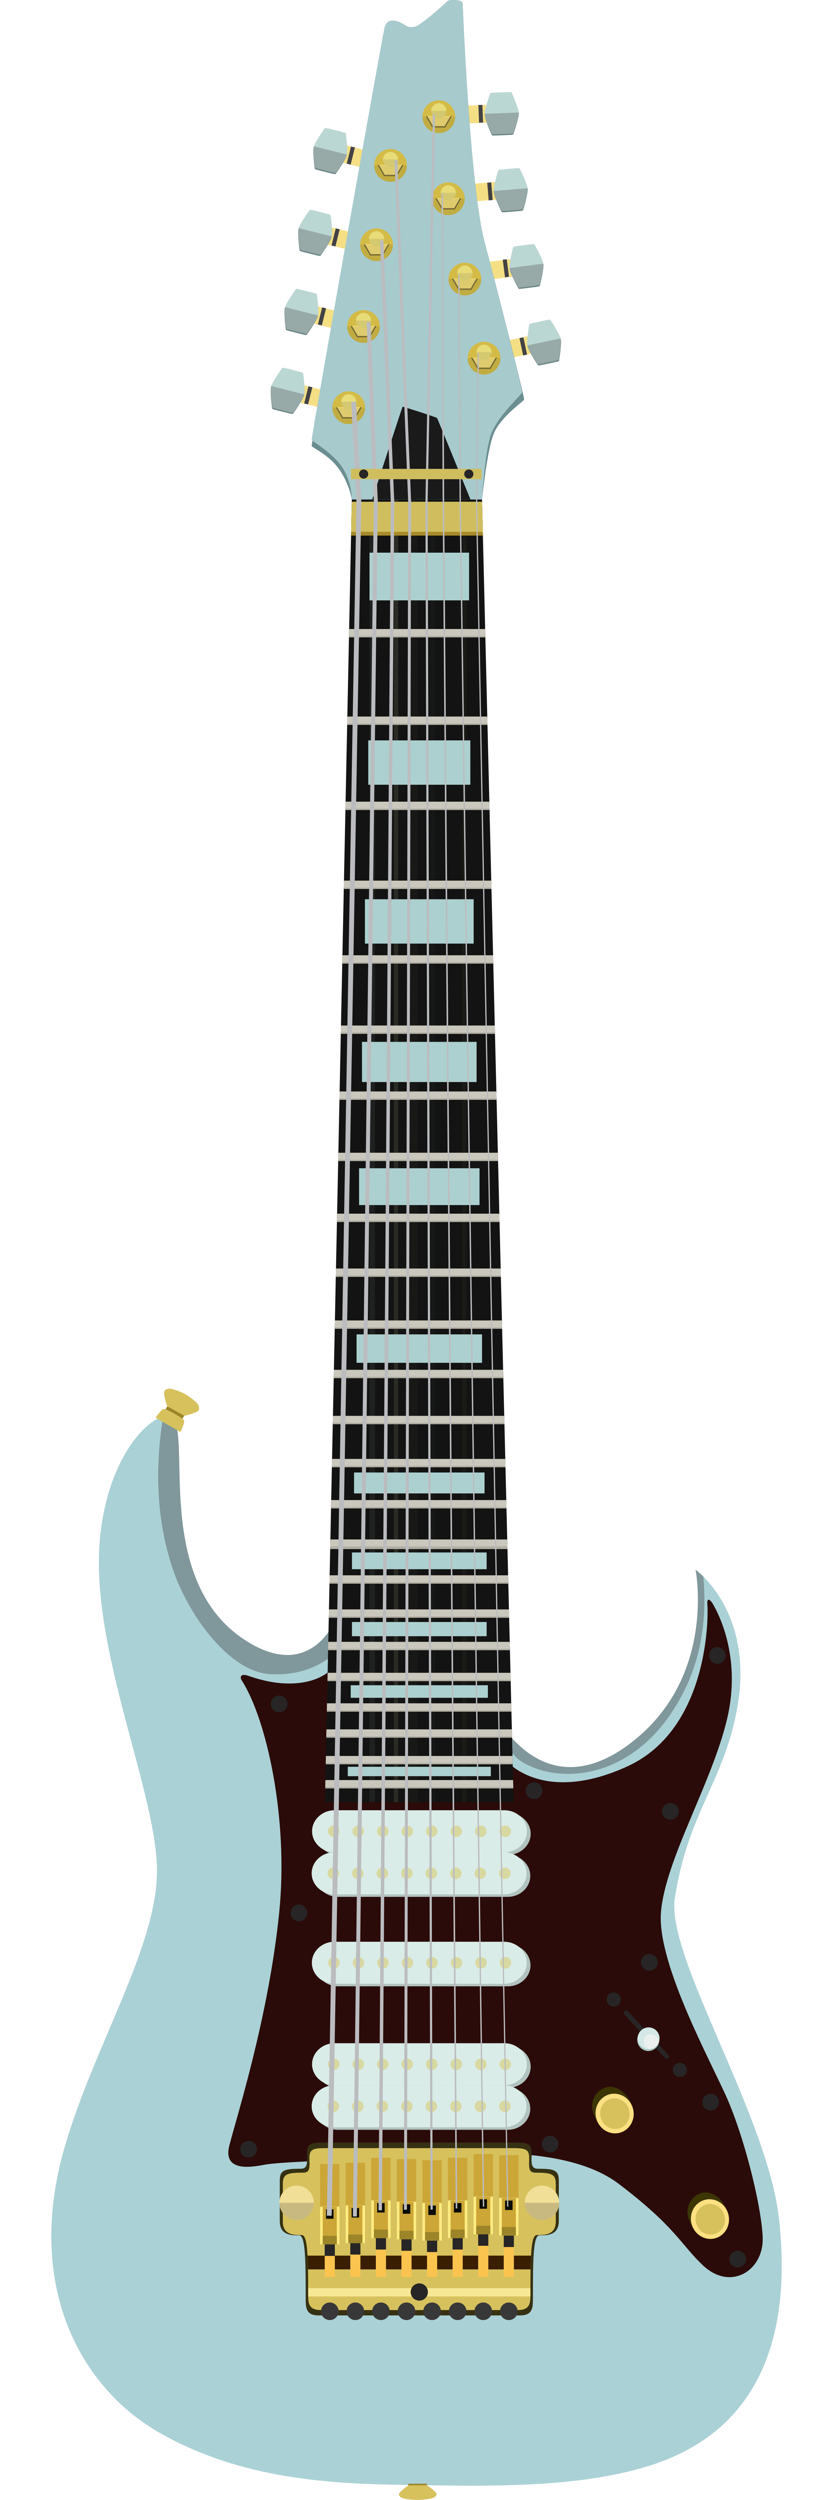 <?xml version="1.0" encoding="utf-8"?>
<!-- Generator: Adobe Illustrator 16.0.0, SVG Export Plug-In . SVG Version: 6.00 Build 0)  -->
<!DOCTYPE svg PUBLIC "-//W3C//DTD SVG 1.1//EN" "http://www.w3.org/Graphics/SVG/1.1/DTD/svg11.dtd">
<svg version="1.1" id="Layer_1" xmlns="http://www.w3.org/2000/svg" xmlns:xlink="http://www.w3.org/1999/xlink" x="0px" y="0px"
	 width="500px" height="1500px" viewBox="0 0 500 1500" enable-background="new 0 0 500 1500" xml:space="preserve">
<g>
	<path fill="#AAD1D6" d="M102.065,849.896c-9.205-3.214-37.094,20.416-42.092,73.431c-6.214,65.914,34.971,153.799,34.241,200.376
		c-0.717,45.683-37.652,103.618-55.326,164.258c-24.19,83.002,8.877,144.922,58.146,172.441
		c48.795,27.254,101.44,29.953,147.493,30.577c46.053,0.625,100.261,2.355,144.642-11.344
		c85.104-26.271,82.221-108.764,78.712-145.957c-5.924-62.803-68.354-159.089-62.809-194.857
		c8.013-51.674,29.566-69.624,37.521-114.492c10.195-57.504-25.103-82.522-25.103-82.522s13.147,65.946-40.602,105.287
		c-53.751,39.341-81.714-22.06-81.714-22.06L202.2,970.005c0,0-13.881,38.81-52.682,15.595
		C89.283,949.561,117.009,855.115,102.065,849.896z"/>
	<path opacity="0.4" fill="#434244" d="M102.065,849.896c-1.117-0.39-2.512-0.381-4.105,0.024
		c-5.247,31.766-4.01,64.326,6.651,94.006c9.238,25.718,32.97,58.969,57.241,60.536c37.385,2.416,51.241-27.443,51.241-27.443
		l-0.765-1.02l-10.129-5.995c0,0-13.881,38.81-52.682,15.595C89.283,949.561,117.009,855.115,102.065,849.896z"/>
	<path fill="#2A0B09" d="M137.661,1287.295c4.51-17.627,23.567-77.085,29.925-139.782c5.746-56.67-7.679-116.361-22.546-139.373
		c-1.118-1.73-0.637-4.06,3.279-2.869c3.917,1.19,16.68,6.15,31.154,4.509c14.474-1.641,19.676-8.608,19.676-8.608l106.169,56.57
		c0,0,21.968,24.689,71.326,2.049c49.359-22.641,48.493-91.239,47.961-96.741s2.137-2.943,3.689,0s17.216,29.514,8.198,68.047
		c-9.019,38.532-37.303,84.853-39.763,116.417c-2.459,31.563,32.107,93.227,40.582,113.548
		c11.089,26.588,20.147,65.569,20.496,81.983c0.41,19.267-19.266,31.975-36.072,15.987c-13.233-12.588-16.397-22.956-50.42-48.78
		c-37.688-28.605-119.596-15.164-119.596-15.164s-74.723,0.936-92.054,3.594C154.654,1299.45,133.152,1304.921,137.661,1287.295z"/>
	<g>
		
			<rect x="299.702" y="203.439" transform="matrix(0.978 -0.207 0.207 0.978 -36.518 68.629)" fill="#F4DF84" width="19.698" height="10.609"/>
		
			<rect x="313.042" y="202.442" transform="matrix(0.978 -0.207 0.207 0.978 -36.255 69.694)" fill="#434244" width="2.418" height="10.611"/>
		<path fill="#6D8686" d="M317.869,194.755c0.229-0.285,4.54-1.156,6.158-1.497c1.612-0.34,5.904-1.29,6.231-1.125
			c0.325,0.163,5.896,9.025,6.409,11.447c0.512,2.421-0.989,12.779-1.221,13.061c-0.231,0.287-4.541,1.157-6.156,1.498
			c-1.615,0.343-5.909,1.292-6.235,1.126c-0.324-0.166-5.87-8.91-6.407-11.447C316.112,205.28,317.637,195.037,317.869,194.755z"/>
		<path fill="#BBD7D3" d="M317.798,194.423c0.232-0.279,4.542-1.151,6.158-1.493c1.614-0.342,5.907-1.289,6.232-1.129
			c0.324,0.161,5.859,8.851,6.361,11.226c0.505,2.379-1.034,12.564-1.268,12.844c-0.23,0.279-4.54,1.152-6.154,1.494
			c-1.616,0.342-5.91,1.289-6.234,1.129c-0.325-0.162-5.834-8.736-6.361-11.228C316.006,204.774,317.567,194.703,317.798,194.423z"
			/>
		<path opacity="0.3" fill="#434244" d="M329.128,217.365c1.614-0.341,5.924-1.215,6.154-1.494
			c0.233-0.279,1.772-10.464,1.268-12.844l-20.018,4.238c0.527,2.492,6.036,11.066,6.361,11.228
			C323.218,218.653,327.512,217.707,329.128,217.365z"/>
	</g>
	<g>
		
			<rect x="179.733" y="233.028" transform="matrix(-0.97 -0.242 0.242 -0.97 315.763 515.501)" fill="#F4DF84" width="19.697" height="10.609"/>
		
			<rect x="183.713" y="231.863" transform="matrix(-0.97 -0.242 0.242 -0.97 307.015 512.01)" fill="#434244" width="2.417" height="10.611"/>
		<path fill="#6D8686" d="M181.775,224.052c-0.219-0.293-4.496-1.32-6.101-1.719c-1.599-0.398-5.854-1.502-6.188-1.349
			c-0.329,0.151-6.219,8.806-6.818,11.208c-0.599,2.402,0.527,12.809,0.748,13.097c0.22,0.295,4.495,1.32,6.097,1.719
			c1.602,0.402,5.859,1.505,6.19,1.351c0.33-0.153,6.189-8.692,6.818-11.207C183.148,234.635,181.997,224.342,181.775,224.052z"/>
		<path fill="#BBD7D3" d="M181.858,223.723c-0.224-0.287-4.498-1.314-6.102-1.715c-1.6-0.4-5.855-1.5-6.187-1.353
			c-0.33,0.15-6.177,8.633-6.764,10.988c-0.59,2.36,0.579,12.594,0.802,12.881c0.22,0.287,4.496,1.316,6.097,1.715
			c1.604,0.402,5.859,1.502,6.189,1.354s6.146-8.518,6.763-10.989C183.274,234.132,182.077,224.012,181.858,223.723z"/>
		<path opacity="0.3" fill="#434244" d="M169.705,246.239c-1.601-0.398-5.877-1.428-6.097-1.715
			c-0.223-0.287-1.392-10.521-0.802-12.881l19.851,4.96c-0.616,2.471-6.433,10.84-6.763,10.989S171.309,246.641,169.705,246.239z"/>
	</g>
	<g>
		
			<rect x="187.979" y="185.683" transform="matrix(-0.97 -0.242 0.242 -0.97 343.486 424.216)" fill="#F4DF84" width="19.697" height="10.609"/>
		
			<rect x="191.958" y="184.518" transform="matrix(-0.97 -0.242 0.242 -0.97 334.708 420.718)" fill="#434244" width="2.417" height="10.61"/>
		<path fill="#6D8686" d="M190.021,176.707c-0.22-0.293-4.497-1.32-6.101-1.719c-1.6-0.399-5.854-1.502-6.188-1.349
			c-0.329,0.151-6.219,8.806-6.817,11.208c-0.6,2.402,0.526,12.809,0.747,13.097c0.22,0.295,4.496,1.32,6.097,1.72
			c1.602,0.401,5.859,1.504,6.191,1.351c0.33-0.153,6.188-8.692,6.817-11.208C191.395,187.289,190.242,176.997,190.021,176.707z"/>
		<path fill="#BBD7D3" d="M190.104,176.377c-0.223-0.286-4.498-1.313-6.102-1.714c-1.6-0.4-5.854-1.501-6.187-1.354
			c-0.33,0.15-6.176,8.634-6.763,10.989c-0.591,2.36,0.579,12.594,0.801,12.881c0.221,0.287,4.496,1.316,6.098,1.714
			c1.602,0.401,5.859,1.503,6.188,1.354c0.33-0.149,6.147-8.519,6.764-10.99C191.52,186.787,190.323,176.667,190.104,176.377z"/>
		<path opacity="0.3" fill="#434244" d="M177.951,198.894c-1.602-0.398-5.877-1.428-6.098-1.714
			c-0.222-0.287-1.392-10.521-0.801-12.881l19.851,4.96c-0.616,2.471-6.434,10.84-6.764,10.99
			C183.811,200.396,179.553,199.295,177.951,198.894z"/>
	</g>
	<g>
		
			<rect x="196.225" y="138.245" transform="matrix(-0.97 -0.242 0.242 -0.97 371.221 332.755)" fill="#F4DF84" width="19.697" height="10.609"/>
		
			<rect x="200.204" y="137.079" transform="matrix(-0.97 -0.242 0.242 -0.97 362.351 329.305)" fill="#434244" width="2.418" height="10.611"/>
		<path fill="#6D8686" d="M198.267,129.269c-0.219-0.293-4.495-1.32-6.101-1.72c-1.599-0.398-5.854-1.502-6.187-1.349
			c-0.33,0.151-6.219,8.806-6.819,11.207c-0.599,2.401,0.527,12.808,0.748,13.097c0.22,0.295,4.496,1.321,6.098,1.72
			c1.602,0.402,5.858,1.504,6.19,1.351c0.33-0.154,6.188-8.692,6.817-11.208C199.641,139.852,198.488,129.559,198.267,129.269z"/>
		<path fill="#BBD7D3" d="M198.35,128.939c-0.223-0.287-4.498-1.314-6.102-1.714c-1.6-0.401-5.854-1.501-6.187-1.354
			c-0.33,0.15-6.176,8.634-6.764,10.988c-0.59,2.36,0.58,12.595,0.803,12.881c0.22,0.288,4.495,1.316,6.097,1.716
			c1.603,0.401,5.859,1.502,6.189,1.354c0.33-0.15,6.146-8.519,6.764-10.989C199.767,139.349,198.569,129.228,198.35,128.939z"/>
		<path opacity="0.3" fill="#434244" d="M186.197,151.456c-1.602-0.399-5.877-1.428-6.097-1.716
			c-0.223-0.286-1.393-10.521-0.803-12.881l19.853,4.961c-0.618,2.47-6.434,10.839-6.764,10.989
			C192.057,152.958,187.8,151.857,186.197,151.456z"/>
	</g>
	<g>
		
			<rect x="205.332" y="89.169" transform="matrix(-0.97 -0.242 0.242 -0.97 401.06 238.268)" fill="#F4DF84" width="19.697" height="10.609"/>
		
			<rect x="209.311" y="88.004" transform="matrix(-0.97 -0.242 0.242 -0.97 392.206 234.783)" fill="#434244" width="2.418" height="10.61"/>
		<path fill="#6D8686" d="M207.374,80.192c-0.219-0.294-4.496-1.32-6.101-1.719c-1.598-0.399-5.854-1.502-6.188-1.35
			c-0.33,0.152-6.219,8.806-6.818,11.208c-0.6,2.401,0.527,12.808,0.748,13.096c0.22,0.295,4.495,1.32,6.097,1.72
			c1.602,0.401,5.859,1.504,6.19,1.35c0.331-0.153,6.189-8.692,6.818-11.207C208.748,90.775,207.595,80.482,207.374,80.192z"/>
		<path fill="#BBD7D3" d="M207.457,79.863c-0.224-0.287-4.498-1.314-6.101-1.714c-1.601-0.401-5.856-1.501-6.188-1.354
			c-0.33,0.15-6.176,8.634-6.764,10.987c-0.59,2.361,0.579,12.595,0.802,12.882c0.221,0.288,4.496,1.317,6.098,1.715
			c1.602,0.401,5.859,1.502,6.188,1.354c0.33-0.15,6.146-8.52,6.763-10.99C208.873,90.273,207.676,80.152,207.457,79.863z"/>
		<path opacity="0.3" fill="#434244" d="M195.305,102.379c-1.602-0.398-5.877-1.428-6.098-1.715
			c-0.223-0.287-1.392-10.521-0.802-12.882l19.851,4.961c-0.616,2.47-6.433,10.84-6.763,10.99
			C201.164,103.881,196.906,102.781,195.305,102.379z"/>
	</g>
	<g>
		
			<rect x="288.903" y="156.41" transform="matrix(0.992 -0.127 0.127 0.992 -18.146 39.321)" fill="#F4DF84" width="19.697" height="10.609"/>
		
			<rect x="302.308" y="155.797" transform="matrix(0.992 -0.128 0.128 0.992 -18.059 40.002)" fill="#434244" width="2.417" height="10.61"/>
		<path fill="#6D8686" d="M308.174,148.445c0.252-0.265,4.619-0.785,6.26-0.994c1.635-0.208,5.989-0.808,6.303-0.617
			c0.31,0.188,5.146,9.472,5.462,11.929c0.313,2.454-2.021,12.657-2.274,12.919c-0.253,0.267-4.619,0.785-6.256,0.995
			c-1.638,0.211-5.994,0.809-6.307,0.618c-0.31-0.191-5.13-9.355-5.46-11.927C305.572,158.793,307.92,148.707,308.174,148.445z"/>
		<path fill="#BBD7D3" d="M308.13,148.108c0.255-0.259,4.621-0.779,6.26-0.989c1.637-0.21,5.991-0.807,6.303-0.622
			c0.311,0.187,5.125,9.295,5.433,11.704c0.31,2.413-2.048,12.439-2.302,12.699c-0.253,0.259-4.619,0.781-6.256,0.991
			c-1.639,0.21-5.995,0.807-6.305,0.621c-0.312-0.187-5.109-9.18-5.433-11.706S307.878,148.369,308.13,148.108z"/>
		<path opacity="0.3" fill="#434244" d="M317.567,171.891c1.637-0.209,6.003-0.731,6.256-0.991
			c0.254-0.26,2.611-10.287,2.302-12.699l-20.295,2.605c0.323,2.526,5.121,11.519,5.433,11.706
			C311.572,172.698,315.929,172.101,317.567,171.891z"/>
	</g>
	<g>
		
			<rect x="279.35" y="109.872" transform="matrix(0.997 -0.082 0.082 0.997 -8.444 24.014)" fill="#F4DF84" width="19.698" height="10.61"/>
		
			<rect x="292.778" y="109.479" transform="matrix(0.997 -0.082 0.082 0.997 -8.423 24.496)" fill="#434244" width="2.417" height="10.611"/>
		<path fill="#6D8686" d="M299.22,102.353c0.263-0.253,4.65-0.572,6.297-0.706c1.644-0.134,6.021-0.534,6.325-0.328
			c0.302,0.203,4.708,9.698,4.91,12.166c0.201,2.466-2.598,12.552-2.863,12.802c-0.265,0.254-4.65,0.573-6.295,0.707
			c-1.646,0.136-6.025,0.534-6.328,0.329c-0.301-0.206-4.696-9.581-4.908-12.165C296.146,112.572,298.953,102.603,299.22,102.353z"
			/>
		<path fill="#BBD7D3" d="M299.19,102.015c0.267-0.247,4.651-0.567,6.299-0.702c1.645-0.135,6.021-0.531,6.324-0.333
			c0.302,0.202,4.693,9.521,4.892,11.94c0.199,2.424-2.615,12.333-2.882,12.581c-0.264,0.248-4.649,0.569-6.294,0.703
			c-1.647,0.135-6.026,0.531-6.327,0.331c-0.302-0.201-4.683-9.403-4.891-11.942C296.104,112.056,298.927,102.263,299.19,102.015z"
			/>
		<path opacity="0.3" fill="#434244" d="M307.529,126.205c1.645-0.134,6.03-0.456,6.294-0.703
			c0.267-0.248,3.081-10.157,2.882-12.581l-20.394,1.673c0.208,2.539,4.589,11.741,4.891,11.942
			C301.503,126.736,305.882,126.34,307.529,126.205z"/>
	</g>
	<g>
		
			<rect x="273.941" y="63.273" transform="matrix(0.999 -0.039 0.039 0.999 -2.466 11.154)" fill="#F4DF84" width="19.697" height="10.61"/>
		
			<rect x="287.381" y="63.084" transform="matrix(0.999 -0.04 0.04 0.999 -2.482 11.481)" fill="#434244" width="2.417" height="10.612"/>
		<path fill="#6D8686" d="M294.348,56.193c0.274-0.242,4.671-0.374,6.322-0.437c1.647-0.064,6.038-0.276,6.333-0.058
			c0.292,0.216,4.29,9.891,4.387,12.364c0.096,2.473-3.131,12.429-3.407,12.668c-0.275,0.242-4.67,0.375-6.32,0.438
			c-1.649,0.065-6.043,0.276-6.335,0.058c-0.292-0.218-4.284-9.772-4.386-12.364C290.842,66.272,294.071,56.432,294.348,56.193z"/>
		<path fill="#BBD7D3" d="M294.334,55.855c0.275-0.236,4.671-0.369,6.321-0.433c1.649-0.064,6.04-0.274,6.333-0.063
			c0.294,0.214,4.284,9.712,4.378,12.139c0.096,2.43-3.139,12.21-3.416,12.446c-0.273,0.236-4.669,0.37-6.318,0.434
			c-1.65,0.064-6.042,0.274-6.335,0.061c-0.293-0.214-4.277-9.595-4.376-12.14C290.822,65.754,294.06,56.09,294.334,55.855z"/>
		<path opacity="0.3" fill="#434244" d="M301.632,80.378c1.649-0.064,6.045-0.197,6.318-0.434
			c0.277-0.236,3.512-10.016,3.416-12.446l-20.445,0.801c0.099,2.544,4.083,11.926,4.376,12.14
			C295.59,80.652,299.981,80.442,301.632,80.378z"/>
	</g>
	<path opacity="0.4" fill="#434244" d="M422.229,945.987c-2.816-2.818-4.738-4.181-4.738-4.181s13.147,65.946-40.602,105.287
		c-39.158,28.659-64.625,3.856-75.569-11.725c2.122,9.105,4.97,17.016,10.722,20.885c20.883,14.052,63.037,12.687,90.555-27.907
		C422.266,999.331,424.102,970.13,422.229,945.987z"/>
	<path fill="#6B8E91" d="M289.33,299.709c0,0,2.97-29.006,6.861-39.063c4.125-10.658,18.161-19.755,18.415-20.972
		c0.255-1.217-17.473-71.31-23.582-93.785c-9.082-33.411-13.253-142.808-13.348-143.821c-0.235-2.512-7.96-2.396-8.975-1.435
		c-1.121,1.06-15.754,14.608-19.747,15.437c-3.876,0.804-4.52-0.308-7.897-2.154c-4.088-2.234-8.617-2.454-10.052,2.154
		c-1.434,4.608-44.225,250.38-43.93,251.481c0.294,1.1,10.325,5.231,16.529,14.067c6.203,8.836,7.562,18.09,7.562,18.09H289.33z"/>
	<path fill="#A7CACD" d="M289.33,299.709c0,0,1.694-29.585,5.586-39.641c4.126-10.658,18.236-23.436,18.49-24.652
		c0.255-1.217-16.272-67.051-22.382-89.526c-9.082-33.411-13.253-142.808-13.348-143.821c-0.235-2.512-7.96-2.396-8.975-1.435
		c-1.121,1.06-15.754,14.608-19.747,15.437c-3.876,0.804-4.52-0.308-7.897-2.154c-4.088-2.234-8.617-2.454-10.052,2.154
		c-1.434,4.608-44.224,246.637-43.929,247.738c0.295,1.1,11.785,7.21,17.988,16.046s6.102,19.854,6.102,19.854H289.33z"/>
	<path fill="#1A1A1B" d="M223.421,299.709c0,0,17.975-55.571,18.244-55.688c0.271-0.117,20.378,6.319,20.701,6.819
		s20.033,48.869,20.033,48.869H223.421z"/>
	<polygon fill="#121312" points="195.067,1081.228 308.291,1081.228 289.33,299.709 211.167,299.709 	"/>
	<rect x="221.771" y="299.709" fill="#1E211F" width="3.299" height="781.519"/>
	<rect x="245.548" y="299.709" fill="#181916" width="5.156" height="781.519"/>
	<rect x="277.398" y="299.709" fill="#1A1A16" width="2.577" height="781.519"/>
	<rect x="236.447" y="299.709" fill="#2A2B24" width="2.577" height="781.519"/>
	<rect x="258.091" y="299.709" fill="#151817" width="3.063" height="781.519"/>
	<g>
		<polygon fill="#B1AEA3" points="198.28,925.286 198.194,929.447 304.608,929.447 304.508,925.286 		"/>
		<polygon fill="#B1AEA3" points="197.853,946.048 197.767,950.209 305.112,950.209 305.011,946.048 		"/>
		<polygon fill="#B1AEA3" points="199.823,850.373 199.737,854.533 302.791,854.533 302.689,850.373 		"/>
		<polygon fill="#B1AEA3" points="198.782,900.912 198.696,905.072 304.018,905.072 303.916,900.912 		"/>
		<polygon fill="#B1AEA3" points="199.291,876.21 199.205,880.371 303.418,880.371 303.316,876.21 		"/>
		<polygon fill="#B1AEA3" points="197.431,966.514 197.346,970.675 305.608,970.675 305.508,966.514 		"/>
		<polygon fill="#B1AEA3" points="308.093,1073.063 307.991,1068.901 195.321,1068.901 195.235,1073.063 		"/>
		<polygon fill="#B1AEA3" points="195.619,1054.442 195.533,1058.604 307.742,1058.604 307.641,1054.442 		"/>
		<polygon fill="#B1AEA3" points="197.03,985.975 196.944,990.136 306.081,990.136 305.979,985.975 		"/>
		<polygon fill="#B1AEA3" points="196.271,1022.852 196.185,1027.013 306.976,1027.013 306.874,1022.852 		"/>
		<polygon fill="#B1AEA3" points="196.647,1004.55 196.562,1008.711 306.532,1008.711 306.431,1004.55 		"/>
		<polygon fill="#B1AEA3" points="195.948,1038.48 195.862,1042.642 307.354,1042.642 307.254,1038.48 		"/>
		<polygon fill="#B1AEA3" points="206.438,529.245 206.354,533.406 295,533.406 294.898,529.245 		"/>
		<polygon fill="#B1AEA3" points="207.415,481.864 207.329,486.026 293.851,486.026 293.75,481.864 		"/>
		<polygon fill="#B1AEA3" points="205.516,574.033 205.431,578.192 296.086,578.192 295.985,574.033 		"/>
		<polygon fill="#B1AEA3" points="208.467,430.786 208.382,434.947 292.611,434.947 292.51,430.786 		"/>
		<polygon fill="#B1AEA3" points="204.647,616.177 204.563,620.339 297.109,620.339 297.008,616.177 		"/>
		<polygon fill="#B1AEA3" points="209.549,378.281 209.463,382.441 291.337,382.441 291.236,378.281 		"/>
		<polygon fill="#B1AEA3" points="203.833,655.747 203.747,659.908 298.069,659.908 297.968,655.747 		"/>
		<polygon fill="#B1AEA3" points="201.645,761.969 201.559,766.129 300.646,766.129 300.546,761.969 		"/>
		<polygon fill="#B1AEA3" points="201.003,793.132 200.917,797.291 301.401,797.291 301.302,793.132 		"/>
		<polygon fill="#B1AEA3" points="200.393,822.759 200.307,826.92 302.121,826.92 302.02,822.759 		"/>
		<polygon fill="#B1AEA3" points="203.075,692.502 202.99,696.665 298.961,696.665 298.859,692.502 		"/>
		<polygon fill="#B1AEA3" points="202.322,729.067 202.236,733.227 299.849,733.227 299.747,729.067 		"/>
	</g>
	<g>
		<polygon fill="#CAC7BC" points="199.841,849.506 199.755,853.667 302.77,853.667 302.669,849.506 		"/>
		<polygon fill="#CAC7BC" points="197.449,965.646 197.363,969.808 305.588,969.808 305.486,965.646 		"/>
		<polygon fill="#CAC7BC" points="197.048,985.107 196.962,989.269 306.06,989.269 305.959,985.107 		"/>
		<polygon fill="#CAC7BC" points="198.8,900.044 198.714,904.205 303.996,904.205 303.895,900.044 		"/>
		<polygon fill="#CAC7BC" points="199.31,875.344 199.224,879.503 303.396,879.503 303.296,875.344 		"/>
		<polygon fill="#CAC7BC" points="198.313,923.667 198.228,927.829 304.569,927.829 304.468,923.667 		"/>
		<polygon fill="#CAC7BC" points="308.071,1072.195 307.971,1068.034 195.34,1068.034 195.254,1072.195 		"/>
		<polygon fill="#CAC7BC" points="196.665,1003.683 196.579,1007.844 306.511,1007.844 306.409,1003.683 		"/>
		<polygon fill="#CAC7BC" points="195.637,1053.575 195.552,1057.736 307.721,1057.736 307.62,1053.575 		"/>
		<polygon fill="#CAC7BC" points="195.966,1037.614 195.881,1041.774 307.334,1041.774 307.232,1037.614 		"/>
		<polygon fill="#CAC7BC" points="196.288,1021.985 196.202,1026.146 306.954,1026.146 306.854,1021.985 		"/>
		<polygon fill="#CAC7BC" points="197.87,945.181 197.784,949.342 305.091,949.342 304.99,945.181 		"/>
		<polygon fill="#CAC7BC" points="207.433,480.998 207.347,485.158 293.829,485.158 293.729,480.998 		"/>
		<polygon fill="#CAC7BC" points="204.666,615.311 204.58,619.472 297.088,619.472 296.986,615.311 		"/>
		<polygon fill="#CAC7BC" points="205.534,573.165 205.448,577.326 296.065,577.326 295.965,573.165 		"/>
		<polygon fill="#CAC7BC" points="206.456,528.379 206.371,532.54 294.979,532.54 294.878,528.379 		"/>
		<polygon fill="#CAC7BC" points="200.41,821.892 200.324,826.053 302.1,826.053 301.999,821.892 		"/>
		<polygon fill="#CAC7BC" points="209.566,377.414 209.48,381.574 291.316,381.574 291.216,377.414 		"/>
		<polygon fill="#CAC7BC" points="208.485,429.918 208.399,434.08 292.59,434.08 292.489,429.918 		"/>
		<polygon fill="#CAC7BC" points="201.662,761.102 201.577,765.262 300.625,765.262 300.524,761.102 		"/>
		<polygon fill="#CAC7BC" points="201.021,792.264 200.935,796.425 301.381,796.425 301.28,792.264 		"/>
		<polygon fill="#CAC7BC" points="202.34,728.2 202.255,732.361 299.827,732.361 299.726,728.2 		"/>
		<polygon fill="#CAC7BC" points="203.094,691.637 203.008,695.797 298.939,695.797 298.839,691.637 		"/>
		<polygon fill="#CAC7BC" points="203.851,654.881 203.765,659.041 298.048,659.041 297.947,654.881 		"/>
	</g>
	<g>
		<circle fill="#D3BB46" cx="290.535" cy="214.899" r="9.842"/>
		<polygon opacity="0.5" fill="#272525" points="286.632,221.364 282.729,214.604 298.342,214.604 294.438,221.364 		"/>
		<polygon fill="#F3DE77" points="287.042,220.57 283.549,214.519 297.521,214.519 294.029,220.57 		"/>
		<path opacity="0.1" fill="#272525" d="M290.536,224.742c5.435,0,9.841-4.407,9.841-9.842h-19.684
			C280.693,220.335,285.099,224.742,290.536,224.742z"/>
	</g>
	<g>
		<circle fill="#D3BB46" cx="209.313" cy="244.638" r="9.842"/>
		<polygon opacity="0.5" fill="#272525" points="205.41,251.103 201.507,244.343 217.121,244.343 213.217,251.103 		"/>
		<polygon fill="#F3DE77" points="205.82,250.309 202.326,244.257 216.3,244.257 212.807,250.309 		"/>
		<path opacity="0.1" fill="#272525" d="M209.314,254.48c5.435,0,9.841-4.407,9.841-9.842h-19.684
			C199.472,250.074,203.877,254.48,209.314,254.48z"/>
	</g>
	<g>
		<circle fill="#D3BB46" cx="218.199" cy="195.889" r="9.842"/>
		<polygon opacity="0.5" fill="#272525" points="214.296,202.354 210.393,195.593 226.007,195.593 222.103,202.354 		"/>
		<polygon fill="#F3DE77" points="214.706,201.559 211.213,195.508 225.187,195.508 221.692,201.559 		"/>
		<path opacity="0.1" fill="#272525" d="M218.2,205.731c5.435,0,9.841-4.407,9.841-9.842h-19.684
			C208.357,201.324,212.763,205.731,218.2,205.731z"/>
	</g>
	<g>
		<path fill="#D3BB46" d="M235.848,146.836c0,5.435-4.406,9.842-9.84,9.842c-5.438,0-9.844-4.407-9.844-9.842
			c0-5.436,4.405-9.842,9.844-9.842C231.441,136.994,235.848,141.401,235.848,146.836z"/>
		<polygon opacity="0.5" fill="#272525" points="222.104,153.301 218.199,146.541 233.813,146.541 229.909,153.301 		"/>
		<polygon fill="#F3DE77" points="222.513,152.506 219.02,146.456 232.993,146.456 229.5,152.506 		"/>
		<path opacity="0.1" fill="#272525" d="M226.008,156.678c5.434,0,9.84-4.407,9.84-9.842h-19.684
			C216.164,152.271,220.569,156.678,226.008,156.678z"/>
	</g>
	<g>
		<path fill="#D3BB46" d="M244.241,99.235c0,5.435-4.406,9.842-9.84,9.842c-5.438,0-9.844-4.407-9.844-9.842
			s4.405-9.842,9.844-9.842C239.835,89.393,244.241,93.8,244.241,99.235z"/>
		<polygon opacity="0.5" fill="#272525" points="230.497,105.7 226.593,98.939 242.207,98.939 238.303,105.7 		"/>
		<polygon fill="#F3DE77" points="230.906,104.905 227.413,98.854 241.387,98.854 237.894,104.905 		"/>
		<path opacity="0.1" fill="#272525" d="M234.401,109.078c5.434,0,9.84-4.407,9.84-9.842h-19.684
			C224.558,104.67,228.963,109.078,234.401,109.078z"/>
	</g>
	<g>
		<path fill="#D3BB46" d="M288.872,167.433c0,5.435-4.407,9.842-9.841,9.842c-5.438,0-9.843-4.407-9.843-9.842
			c0-5.436,4.404-9.842,9.843-9.842C284.465,157.591,288.872,161.998,288.872,167.433z"/>
		<polygon opacity="0.5" fill="#272525" points="275.127,173.898 271.224,167.137 286.837,167.137 282.934,173.898 		"/>
		<polygon fill="#F3DE77" points="275.536,173.103 272.043,167.052 286.017,167.052 282.524,173.103 		"/>
		<path opacity="0.1" fill="#272525" d="M279.031,177.275c5.434,0,9.841-4.407,9.841-9.842h-19.684
			C269.188,172.868,273.593,177.275,279.031,177.275z"/>
	</g>
	<g>
		<path fill="#D3BB46" d="M278.949,119.242c0,5.436-4.407,9.842-9.841,9.842c-5.438,0-9.843-4.407-9.843-9.842
			c0-5.435,4.404-9.842,9.843-9.842C274.542,109.399,278.949,113.807,278.949,119.242z"/>
		<polygon opacity="0.5" fill="#272525" points="265.204,125.707 261.301,118.946 276.914,118.946 273.011,125.707 		"/>
		<polygon fill="#F3DE77" points="265.613,124.912 262.12,118.861 276.094,118.861 272.601,124.912 		"/>
		<path opacity="0.1" fill="#272525" d="M269.108,129.084c5.434,0,9.841-4.407,9.841-9.842h-19.684
			C259.266,124.677,263.67,129.084,269.108,129.084z"/>
	</g>
	<g>
		<path fill="#D3BB46" d="M273.243,70.04c0,5.435-4.407,9.842-9.841,9.842c-5.438,0-9.843-4.407-9.843-9.842
			s4.404-9.842,9.843-9.842C268.836,60.197,273.243,64.604,273.243,70.04z"/>
		<polygon opacity="0.5" fill="#272525" points="259.498,76.504 255.595,69.744 271.208,69.744 267.305,76.504 		"/>
		<polygon fill="#F3DE77" points="259.907,75.709 256.414,69.659 270.388,69.659 266.895,75.709 		"/>
		<path opacity="0.1" fill="#272525" d="M263.402,79.882c5.434,0,9.841-4.407,9.841-9.842H253.56
			C253.56,75.475,257.964,79.882,263.402,79.882z"/>
	</g>
	<polygon fill="#A78A29" points="289.855,321.363 289.417,303.29 211.094,303.29 210.721,321.363 	"/>
	<polygon fill="#D0BE5E" points="289.801,319.108 289.362,301.035 211.141,301.035 210.768,319.108 	"/>
	<g>
		<circle fill="#E8DC79" cx="290.536" cy="211.33" r="4.542"/>
		<path opacity="0.1" fill="#272525" d="M290.536,215.874c2.508,0,4.542-2.034,4.542-4.543h-9.085
			C285.993,213.84,288.026,215.874,290.536,215.874z"/>
	</g>
	<g>
		<circle fill="#E8DC79" cx="209.314" cy="241.069" r="4.542"/>
		<path opacity="0.1" fill="#272525" d="M209.314,245.612c2.508,0,4.542-2.034,4.542-4.543h-9.085
			C204.771,243.579,206.805,245.612,209.314,245.612z"/>
	</g>
	<g>
		<circle fill="#E8DC79" cx="218.2" cy="192.319" r="4.542"/>
		<path opacity="0.1" fill="#272525" d="M218.2,196.863c2.508,0,4.542-2.034,4.542-4.543h-9.085
			C213.657,194.829,215.69,196.863,218.2,196.863z"/>
	</g>
	<g>
		<circle fill="#E8DC79" cx="226.006" cy="143.267" r="4.542"/>
		<path opacity="0.1" fill="#272525" d="M226.008,147.81c2.507,0,4.541-2.034,4.541-4.543h-9.085
			C221.464,145.776,223.497,147.81,226.008,147.81z"/>
	</g>
	<g>
		<circle fill="#E8DC79" cx="234.4" cy="95.666" r="4.542"/>
		<path opacity="0.1" fill="#272525" d="M234.401,100.209c2.507,0,4.541-2.034,4.541-4.543h-9.085
			C229.857,98.175,231.891,100.209,234.401,100.209z"/>
	</g>
	<g>
		<circle fill="#E8DC79" cx="279.03" cy="163.863" r="4.542"/>
		<path opacity="0.1" fill="#272525" d="M279.031,168.407c2.507,0,4.541-2.034,4.541-4.543h-9.084
			C274.488,166.373,276.521,168.407,279.031,168.407z"/>
	</g>
	<g>
		<circle fill="#E8DC79" cx="269.107" cy="115.672" r="4.542"/>
		<path opacity="0.1" fill="#272525" d="M269.108,120.216c2.507,0,4.541-2.034,4.541-4.543h-9.085
			C264.564,118.182,266.599,120.216,269.108,120.216z"/>
	</g>
	<g>
		<circle fill="#E8DC79" cx="263.401" cy="66.47" r="4.542"/>
		<path opacity="0.1" fill="#272525" d="M263.402,71.014c2.507,0,4.541-2.034,4.541-4.544h-9.085
			C258.858,68.98,260.893,71.014,263.402,71.014z"/>
	</g>
	<g>
		<g>
			<path fill="#B2C3BF" d="M305.01,1087.651c7.44,0,13.527,5.677,13.527,12.616c0,6.938-6.087,12.615-13.527,12.615H203.1
				c-7.44,0-13.527-5.677-13.527-12.615c0-6.939,6.087-12.616,13.527-12.616H305.01z"/>
		</g>
		<g>
			<path fill="#B2C3BF" d="M304.768,1112.886c7.44,0,13.527,5.677,13.527,12.615s-6.087,12.615-13.527,12.615H202.858
				c-7.44,0-13.527-5.677-13.527-12.615s6.087-12.615,13.527-12.615H304.768z"/>
		</g>
		<g>
			<path fill="#B2C3BF" d="M305.01,1227.431c7.44,0,13.527,5.677,13.527,12.616c0,6.938-6.087,12.615-13.527,12.615H203.1
				c-7.44,0-13.527-5.677-13.527-12.615c0-6.939,6.087-12.616,13.527-12.616H305.01z"/>
		</g>
		<g>
			<path fill="#B2C3BF" d="M304.768,1252.665c7.44,0,13.527,5.677,13.527,12.616c0,6.938-6.087,12.615-13.527,12.615H202.858
				c-7.44,0-13.527-5.677-13.527-12.615c0-6.939,6.087-12.616,13.527-12.616H304.768z"/>
		</g>
		<g>
			<path fill="#B2C3BF" d="M304.889,1166.56c7.44,0,13.527,5.677,13.527,12.615s-6.087,12.615-13.527,12.615H202.979
				c-7.44,0-13.527-5.677-13.527-12.615s6.087-12.615,13.527-12.615H304.889z"/>
		</g>
	</g>
	<g>
		<g>
			<path fill="#DAECE7" d="M302.755,1086.148c7.44,0,13.527,5.677,13.527,12.615c0,6.939-6.087,12.616-13.527,12.616H200.846
				c-7.44,0-13.527-5.677-13.527-12.616c0-6.938,6.087-12.615,13.527-12.615H302.755z"/>
		</g>
		<g>
			<circle fill="#D8D8A1" cx="200.322" cy="1098.764" r="3.451"/>
			<circle fill="#D8D8A1" cx="215.03" cy="1098.764" r="3.451"/>
			<circle fill="#D8D8A1" cx="229.737" cy="1098.764" r="3.451"/>
			<circle fill="#D8D8A1" cx="244.445" cy="1098.764" r="3.451"/>
			<circle fill="#D8D8A1" cx="259.154" cy="1098.764" r="3.451"/>
			<circle fill="#D8D8A1" cx="273.862" cy="1098.764" r="3.451"/>
			<circle fill="#D8D8A1" cx="288.57" cy="1098.764" r="3.451"/>
			<circle fill="#D8D8A1" cx="303.278" cy="1098.764" r="3.451"/>
		</g>
		<g>
			<path fill="#DAECE7" d="M302.514,1111.382c7.44,0,13.527,5.677,13.527,12.616c0,6.938-6.087,12.615-13.527,12.615h-101.91
				c-7.44,0-13.527-5.677-13.527-12.615c0-6.939,6.087-12.616,13.527-12.616H302.514z"/>
		</g>
		<g>
			<circle fill="#D8D8A1" cx="200.08" cy="1123.998" r="3.451"/>
			<circle fill="#D8D8A1" cx="214.788" cy="1123.998" r="3.451"/>
			<circle fill="#D8D8A1" cx="229.496" cy="1123.998" r="3.451"/>
			<circle fill="#D8D8A1" cx="244.204" cy="1123.998" r="3.451"/>
			<circle fill="#D8D8A1" cx="258.913" cy="1123.998" r="3.451"/>
			<circle fill="#D8D8A1" cx="273.62" cy="1123.998" r="3.451"/>
			<circle fill="#D8D8A1" cx="288.329" cy="1123.998" r="3.451"/>
			<circle fill="#D8D8A1" cx="303.036" cy="1123.998" r="3.451"/>
		</g>
	</g>
	<g>
		<g>
			<path fill="#DAECE7" d="M302.755,1225.929c7.44,0,13.527,5.677,13.527,12.615s-6.087,12.615-13.527,12.615H200.846
				c-7.44,0-13.527-5.677-13.527-12.615s6.087-12.615,13.527-12.615H302.755z"/>
		</g>
		<g>
			<circle fill="#D8D8A1" cx="200.322" cy="1238.544" r="3.451"/>
			<circle fill="#D8D8A1" cx="215.03" cy="1238.544" r="3.451"/>
			<circle fill="#D8D8A1" cx="229.737" cy="1238.544" r="3.451"/>
			<circle fill="#D8D8A1" cx="244.445" cy="1238.544" r="3.451"/>
			<circle fill="#D8D8A1" cx="259.154" cy="1238.544" r="3.451"/>
			<circle fill="#D8D8A1" cx="273.862" cy="1238.544" r="3.451"/>
			<circle fill="#D8D8A1" cx="288.57" cy="1238.544" r="3.451"/>
			<circle fill="#D8D8A1" cx="303.278" cy="1238.544" r="3.451"/>
		</g>
		<g>
			<path fill="#DAECE7" d="M302.514,1251.162c7.44,0,13.527,5.677,13.527,12.615c0,6.939-6.087,12.616-13.527,12.616h-101.91
				c-7.44,0-13.527-5.677-13.527-12.616c0-6.938,6.087-12.615,13.527-12.615H302.514z"/>
		</g>
		<g>
			<circle fill="#D8D8A1" cx="200.08" cy="1263.778" r="3.451"/>
			<circle fill="#D8D8A1" cx="214.788" cy="1263.778" r="3.451"/>
			<circle fill="#D8D8A1" cx="229.496" cy="1263.778" r="3.451"/>
			<circle fill="#D8D8A1" cx="244.204" cy="1263.778" r="3.451"/>
			<circle fill="#D8D8A1" cx="258.913" cy="1263.778" r="3.451"/>
			<circle fill="#D8D8A1" cx="273.62" cy="1263.778" r="3.451"/>
			<circle fill="#D8D8A1" cx="288.329" cy="1263.778" r="3.451"/>
			<circle fill="#D8D8A1" cx="303.036" cy="1263.778" r="3.451"/>
		</g>
	</g>
	<g>
		<path fill="#DAECE7" d="M302.634,1165.057c7.44,0,13.527,5.677,13.527,12.615s-6.087,12.615-13.527,12.615H200.725
			c-7.44,0-13.527-5.677-13.527-12.615s6.087-12.615,13.527-12.615H302.634z"/>
	</g>
	<g>
		<circle fill="#D8D8A1" cx="200.439" cy="1177.672" r="3.451"/>
		<circle fill="#D8D8A1" cx="215.147" cy="1177.672" r="3.451"/>
		<circle fill="#D8D8A1" cx="229.855" cy="1177.672" r="3.451"/>
		<circle fill="#D8D8A1" cx="244.563" cy="1177.672" r="3.451"/>
		<circle fill="#D8D8A1" cx="259.272" cy="1177.672" r="3.451"/>
		<circle fill="#D8D8A1" cx="273.979" cy="1177.672" r="3.451"/>
		<circle fill="#D8D8A1" cx="288.688" cy="1177.672" r="3.451"/>
		<circle fill="#D8D8A1" cx="303.396" cy="1177.672" r="3.451"/>
	</g>
	<path fill="#363112" d="M184.259,1291.739c0,5.336,0.866,9.513-3.833,9.513c-9.938,0-12.492,0.878-12.492,7.239s0,15.522,0,24.094
		c0,8.57,6.752,8.623,11.645,8.623c3.697,0,3.916,14.213,3.916,38.612c0,4.918,0.319,9.438,7.716,9.438c5.996,0,114.768,0,120.939,0
		c7.396,0,7.715-4.521,7.715-9.438c0-24.399,0.218-38.612,3.917-38.612c4.892,0,11.644-0.053,11.644-8.623
		c0-8.571,0-17.732,0-24.094s-2.554-7.239-12.491-7.239c-4.7,0-3.834-4.177-3.834-9.513s-2.099-6.201-9.806-6.201
		c-6.393,0-109.034,0-115.229,0C186.358,1285.538,184.259,1286.403,184.259,1291.739z"/>
	<path fill="#D6C15D" d="M185.729,1294.686c0,4.999,0.848,8.913-3.749,8.913c-9.722,0-12.22,0.823-12.22,6.782s0,14.542,0,22.572
		s6.604,8.079,11.391,8.079c3.617,0,3.83,13.315,3.83,36.175c0,4.607,0.313,8.843,7.548,8.843c5.865,0,112.264,0,118.3,0
		c7.235,0,7.548-4.235,7.548-8.843c0-22.859,0.213-36.175,3.831-36.175c4.785,0,11.39-0.049,11.39-8.079s0-16.613,0-22.572
		s-2.498-6.782-12.22-6.782c-4.597,0-3.75-3.914-3.75-8.913c0-4.998-2.053-5.809-9.591-5.809c-6.254,0-106.655,0-112.715,0
		C187.783,1288.877,185.729,1289.688,185.729,1294.686z"/>
	<path fill="#F7E896" d="M318.372,1377.87c0.003-0.22,0.005-0.44,0.005-0.663c0-1.474,0.001-2.905,0.004-4.298H184.978
		c0.003,1.393,0.004,2.824,0.004,4.298c0,0.223,0.002,0.443,0.004,0.663H318.372z"/>
	<path fill="#391E00" d="M318.472,1361.635c0.055-3.079,0.142-5.839,0.275-8.265H184.611c0.134,2.426,0.22,5.186,0.275,8.265
		H318.472z"/>
	<g>
		<rect x="192.145" y="1298.443" fill="#CCA636" width="11.604" height="25.377"/>
		<rect x="192.145" y="1324.123" fill="#FFEC81" width="11.604" height="22.494"/>
		<rect x="193.722" y="1324.123" fill="#CCA636" width="8.449" height="22.169"/>
		<rect x="194.903" y="1353.486" fill="#FBC44F" width="6.087" height="12.657"/>
		<rect x="194.903" y="1346.617" fill="#272525" width="6.087" height="6.869"/>
		<rect x="193.722" y="1341.494" fill="#9B8528" width="8.449" height="5.123"/>
		<rect x="195.693" y="1325.599" fill="#0A0C04" width="4.507" height="5.659"/>
		<circle fill="#393838" cx="197.947" cy="1386.771" r="5.272"/>
	</g>
	<g>
		<rect x="207.496" y="1297.692" fill="#CCA636" width="11.605" height="25.377"/>
		<rect x="207.496" y="1323.372" fill="#FFEC81" width="11.605" height="22.494"/>
		<rect x="209.073" y="1323.372" fill="#CCA636" width="8.45" height="22.169"/>
		<rect x="210.255" y="1352.734" fill="#FBC44F" width="6.087" height="13.409"/>
		<rect x="210.255" y="1345.866" fill="#272525" width="6.087" height="6.868"/>
		<rect x="209.073" y="1340.743" fill="#9B8528" width="8.45" height="5.123"/>
		<rect x="211.046" y="1324.847" fill="#0A0C04" width="4.507" height="5.66"/>
		<circle fill="#393838" cx="213.3" cy="1386.771" r="5.272"/>
	</g>
	<g>
		<rect x="222.848" y="1294.686" fill="#CCA636" width="11.606" height="25.378"/>
		<rect x="222.848" y="1320.365" fill="#FFEC81" width="11.606" height="22.495"/>
		<rect x="224.426" y="1320.365" fill="#CCA636" width="8.449" height="22.17"/>
		<rect x="225.607" y="1349.729" fill="#FBC44F" width="6.086" height="16.415"/>
		<rect x="225.607" y="1342.86" fill="#272525" width="6.086" height="6.868"/>
		<rect x="224.426" y="1337.736" fill="#9B8528" width="8.449" height="5.124"/>
		<rect x="226.397" y="1321.841" fill="#0A0C04" width="4.507" height="5.659"/>
		<circle fill="#393838" cx="228.651" cy="1386.771" r="5.272"/>
	</g>
	<g>
		<rect x="238.2" y="1295.438" fill="#CCA636" width="11.605" height="25.377"/>
		<rect x="238.2" y="1321.117" fill="#FFEC81" width="11.605" height="22.494"/>
		<rect x="239.778" y="1321.117" fill="#CCA636" width="8.449" height="22.169"/>
		<rect x="240.96" y="1350.479" fill="#FBC44F" width="6.086" height="15.664"/>
		<rect x="240.96" y="1343.611" fill="#272525" width="6.086" height="6.868"/>
		<rect x="239.778" y="1338.488" fill="#9B8528" width="8.449" height="5.123"/>
		<rect x="241.749" y="1322.592" fill="#0A0C04" width="4.508" height="5.66"/>
		<circle fill="#393838" cx="244.003" cy="1386.771" r="5.272"/>
	</g>
	<g>
		<rect x="253.553" y="1296.188" fill="#CCA636" width="11.605" height="25.378"/>
		<rect x="253.553" y="1321.868" fill="#FFEC81" width="11.605" height="22.495"/>
		<rect x="255.131" y="1321.868" fill="#CCA636" width="8.449" height="22.17"/>
		<rect x="256.313" y="1351.231" fill="#FBC44F" width="6.086" height="14.912"/>
		<rect x="256.313" y="1344.363" fill="#272525" width="6.086" height="6.868"/>
		<rect x="255.131" y="1339.239" fill="#9B8528" width="8.449" height="5.124"/>
		<rect x="257.102" y="1323.344" fill="#0A0C04" width="4.508" height="5.659"/>
		<circle fill="#393838" cx="259.355" cy="1386.771" r="5.272"/>
	</g>
	<g>
		<rect x="268.905" y="1294.686" fill="#CCA636" width="11.605" height="25.378"/>
		<rect x="268.905" y="1320.365" fill="#FFEC81" width="11.605" height="22.495"/>
		<rect x="270.483" y="1320.365" fill="#CCA636" width="8.449" height="22.17"/>
		<rect x="271.665" y="1349.729" fill="#FBC44F" width="6.086" height="16.415"/>
		<rect x="271.665" y="1342.86" fill="#272525" width="6.086" height="6.868"/>
		<rect x="270.483" y="1337.736" fill="#9B8528" width="8.449" height="5.124"/>
		<rect x="272.454" y="1321.841" fill="#0A0C04" width="4.508" height="5.659"/>
		<circle fill="#393838" cx="274.708" cy="1386.771" r="5.272"/>
	</g>
	<g>
		<rect x="284.258" y="1292.432" fill="#CCA636" width="11.605" height="25.377"/>
		<rect x="284.258" y="1318.11" fill="#FFEC81" width="11.605" height="22.495"/>
		<rect x="285.835" y="1318.11" fill="#CCA636" width="8.449" height="22.17"/>
		<rect x="287.017" y="1347.474" fill="#FBC44F" width="6.086" height="18.67"/>
		<rect x="287.017" y="1340.605" fill="#272525" width="6.086" height="6.868"/>
		<rect x="285.835" y="1335.482" fill="#9B8528" width="8.449" height="5.123"/>
		<rect x="287.807" y="1319.586" fill="#0A0C04" width="4.508" height="5.66"/>
		<circle fill="#393838" cx="290.061" cy="1386.771" r="5.272"/>
	</g>
	<g>
		<rect x="299.609" y="1293.183" fill="#CCA636" width="11.606" height="25.377"/>
		<rect x="299.609" y="1318.862" fill="#FFEC81" width="11.606" height="22.494"/>
		<rect x="301.188" y="1318.862" fill="#CCA636" width="8.449" height="22.17"/>
		<rect x="302.369" y="1348.226" fill="#FBC44F" width="6.086" height="17.918"/>
		<rect x="302.369" y="1341.356" fill="#272525" width="6.086" height="6.869"/>
		<rect x="301.188" y="1336.233" fill="#9B8528" width="8.449" height="5.123"/>
		<rect x="303.159" y="1320.338" fill="#0A0C04" width="4.507" height="5.659"/>
		<circle fill="#393838" cx="305.412" cy="1386.771" r="5.272"/>
	</g>
	<circle fill="#272525" cx="251.679" cy="1375.202" r="5.168"/>
	<g>
		<g>
			<circle fill="#F1DF97" cx="178.032" cy="1321.666" r="10.335"/>
			<path opacity="0.2" fill="#272525" d="M178.032,1332.001c5.708,0,10.335-4.629,10.335-10.336h-20.671
				C167.696,1327.372,172.323,1332.001,178.032,1332.001z"/>
		</g>
		<g>
			<circle fill="#F1DF97" cx="325.327" cy="1321.666" r="10.335"/>
			<path opacity="0.2" fill="#272525" d="M325.327,1332.001c5.709,0,10.335-4.629,10.335-10.336h-20.671
				C314.991,1327.372,319.619,1332.001,325.327,1332.001z"/>
		</g>
	</g>
	<g>
		<rect x="221.804" y="331.6" fill="#ACD0CF" width="59.751" height="28.62"/>
		<rect x="221.051" y="444.233" fill="#ACD0CF" width="61.257" height="26.611"/>
		<rect x="219.042" y="539.547" fill="#ACD0CF" width="65.274" height="26.611"/>
		<rect x="217.284" y="625.126" fill="#ACD0CF" width="68.79" height="24.101"/>
		<rect x="215.527" y="700.953" fill="#ACD0CF" width="72.304" height="22.091"/>
		<rect x="214.021" y="800.623" fill="#ACD0CF" width="75.316" height="17.07"/>
		<rect x="212.514" y="883.499" fill="#ACD0CF" width="78.33" height="12.551"/>
		<rect x="211.259" y="931.483" fill="#ACD0CF" width="80.84" height="10.042"/>
		<rect x="211.259" y="973.189" fill="#ACD0CF" width="80.84" height="8.535"/>
		<rect x="210.506" y="1011.148" fill="#ACD0CF" width="82.347" height="7.531"/>
		<rect x="208.748" y="1060.062" fill="#ACD0CF" width="85.861" height="5.647"/>
	</g>
	<polygon fill="#BBBCBF" points="213.722,241.069 216.884,301.035 199.101,1329.426 196.176,1329.426 213.959,301.035 
		210.797,241.069 	"/>
	<polygon fill="#BBBCBF" points="222.417,193.23 226.77,301.035 214.219,1329.865 211.83,1329.865 224.381,301.035 220.028,193.23 	
		"/>
	<polygon fill="#BBBCBF" points="230.142,144.306 236.647,301.035 229.257,1326.184 227.189,1326.184 234.579,301.035 
		228.073,144.306 	"/>
	<polygon fill="#BBBCBF" points="238.518,96.033 246.761,301.035 244.24,1325.837 242.493,1325.837 245.014,301.035 236.771,96.033 
			"/>
	<polygon fill="#BBBCBF" points="261.125,68.418 256.688,301.035 259.729,1325.778 258.41,1325.778 255.368,301.035 259.807,68.418 
			"/>
	<polygon fill="#BBBCBF" points="265.896,116.039 266.606,301.035 274.468,1325.086 273.542,1325.086 265.68,301.035 
		264.97,116.039 	"/>
	<polygon fill="#BBBCBF" points="275.853,164.746 276.648,301.035 290.646,1323.975 289.835,1323.975 275.838,301.035 
		275.042,164.746 	"/>
	<polygon fill="#BBBCBF" points="287.436,211.713 286.435,301.035 305.129,1323.975 304.385,1323.975 285.69,301.035 
		286.691,211.713 	"/>
	<g>
		<path fill="#3C3603" d="M363.957,1252.373c6.223-1.688,13.423,3.9,15.781,12.315c0.609,2.176-0.145,0.591-0.427,2.295
			c-0.537,3.269-3.219,5.299-7.311,6.409c-2.675,0.727-6.799,5.089-9.163,4.019c-3.136-1.417-6.035-6.826-7.019-10.452
			C354.09,1260.593,357.735,1254.063,363.957,1252.373z"/>
		
			<ellipse transform="matrix(-0.262 -0.965 0.965 -0.262 -758.202 1956.556)" fill="#FCE081" cx="369.082" cy="1268.213" rx="11.943" ry="11.412"/>
		<path fill="#D6C15D" d="M366.667,1259.314c4.697-1.275,9.584,1.677,10.92,6.591c1.332,4.915-1.391,9.934-6.09,11.207
			c-4.693,1.275-9.582-1.676-10.917-6.592C359.248,1265.606,361.973,1260.589,366.667,1259.314z"/>
	</g>
	<g>
		<path fill="#3C3603" d="M421.206,1315.74c6.224-1.688,13.424,3.899,15.781,12.315c0.61,2.175-0.145,0.59-0.426,2.295
			c-0.537,3.268-3.219,5.299-7.312,6.408c-2.674,0.727-6.799,5.089-9.162,4.02c-3.136-1.418-6.036-6.826-7.02-10.453
			C411.339,1323.96,414.985,1317.429,421.206,1315.74z"/>
		
			<ellipse transform="matrix(-0.262 -0.965 0.965 -0.262 -747.135 2091.736)" fill="#FCE081" cx="426.332" cy="1331.58" rx="11.943" ry="11.412"/>
		<path fill="#D6C15D" d="M423.916,1322.682c4.698-1.275,9.585,1.677,10.92,6.591c1.333,4.915-1.39,9.933-6.089,11.207
			c-4.693,1.274-9.583-1.676-10.918-6.592C416.497,1328.974,419.223,1323.956,423.916,1322.682z"/>
	</g>
	<g>
		<path fill="#272525" d="M401.233,1232.913c0.535,0.574,0.503,1.479-0.07,2.016c-0.575,0.534-1.481,0.503-2.018-0.071l-24.318-26.1
			c-0.533-0.573-0.502-1.48,0.07-2.015c0.575-0.535,1.482-0.503,2.016,0.07L401.233,1232.913z"/>
		<ellipse fill="#A7C5C3" cx="389.119" cy="1223.886" rx="6.614" ry="6.733"/>
		<circle fill="#D4E9E7" cx="389.313" cy="1222.997" r="6.566"/>
		<path fill="#EBF0EF" d="M386.351,1224.8c0,2.002,1.526,3.952,3.356,4.725c2.811-0.17,5.124-2.092,5.885-4.698
			c-0.49-2.138-2.339-4.231-4.598-4.231C388.363,1220.595,386.351,1222.169,386.351,1224.8z"/>
	</g>
	<circle fill="#272525" cx="408.038" cy="1241.973" r="4.253"/>
	<circle fill="#272525" cx="368.378" cy="1199.75" r="4.253"/>
	<circle fill="#272525" cx="426.536" cy="1261.29" r="5.021"/>
	<circle fill="#272525" cx="442.831" cy="1355.47" r="5.021"/>
	<circle fill="#272525" cx="330.204" cy="1286.501" r="5.021"/>
	<circle fill="#272525" cx="149.228" cy="1289.508" r="5.021"/>
	<circle fill="#272525" cx="179.391" cy="1147.746" r="5.022"/>
	<circle fill="#272525" cx="167.537" cy="1022.346" r="5.022"/>
	<circle fill="#272525" cx="320.571" cy="1074.441" r="5.021"/>
	<circle fill="#272525" cx="430.565" cy="993.277" r="5.022"/>
	<circle fill="#272525" cx="402.383" cy="1086.842" r="5.022"/>
	<circle fill="#272525" cx="389.778" cy="1177.397" r="5.022"/>
	<path fill="#D6C15D" d="M240.508,1494.984c-1.015,1.146-1.791,1.756-0.134,3.233c1.566,1.398,8.451,1.711,10.203,1.768V1500
		c0,0,0.086-0.003,0.206-0.009c0.12,0.005,0.204,0.006,0.204,0.006v-0.015c1.746-0.083,8.628-0.501,10.161-1.921
		c1.618-1.502,0.826-2.101-0.214-3.23c-1.282-1.389-4.665-3.701-4.665-3.701l-5.391,0.041l-0.409,0.002l-5.39,0.041
		C245.08,1491.214,241.752,1493.579,240.508,1494.984z"/>
	<path fill="#9B8528" d="M245.063,1490.256l0.01,0.958l11.201-0.084l-0.012-0.924
		C252.532,1490.232,248.799,1490.25,245.063,1490.256z"/>
	<g>
		<path fill="#D6C15D" d="M117.148,847.504c1.669-0.803,2.772-1.112,2.249-3.673c-0.494-2.42-6.502-6.315-8.046-7.278l0.01-0.017
			c0,0-0.079-0.039-0.19-0.096c-0.105-0.064-0.182-0.112-0.182-0.112l-0.009,0.018c-1.632-0.8-8.114-3.845-10.431-2.986
			c-2.451,0.908-2.129,2.008-1.934,3.85c0.244,2.263,1.776,6.677,1.776,6.677l4.889,2.717l0.372,0.207l4.889,2.717
			C110.542,849.526,115.102,848.495,117.148,847.504z"/>
		
			<rect x="103.901" y="841.814" transform="matrix(-0.486 0.874 -0.874 -0.486 896.799 1167.737)" fill="#9B8528" width="2.108" height="11.625"/>
		<path fill="#D6C15D" d="M99.939,854.477c1.577,0.877,4.228,2.298,8.356,4.775c0.293-0.815,3.112-6.19,1.999-7.328
			c-1.425-1.453-5.204-3.493-5.653-3.731c-0.44-0.255-4.166-2.387-6.155-2.828c-1.318-0.294-4.417,4.41-5.103,5.183
			C96.598,852.493,98.847,853.87,99.939,854.477z"/>
	</g>
	<rect x="210.627" y="281.325" fill="#D0BE5E" width="78.429" height="6.192"/>
	<circle fill="#272525" cx="218.278" cy="284.42" r="2.754"/>
	<circle fill="#272525" cx="281.404" cy="284.42" r="2.754"/>
</g>
</svg>

